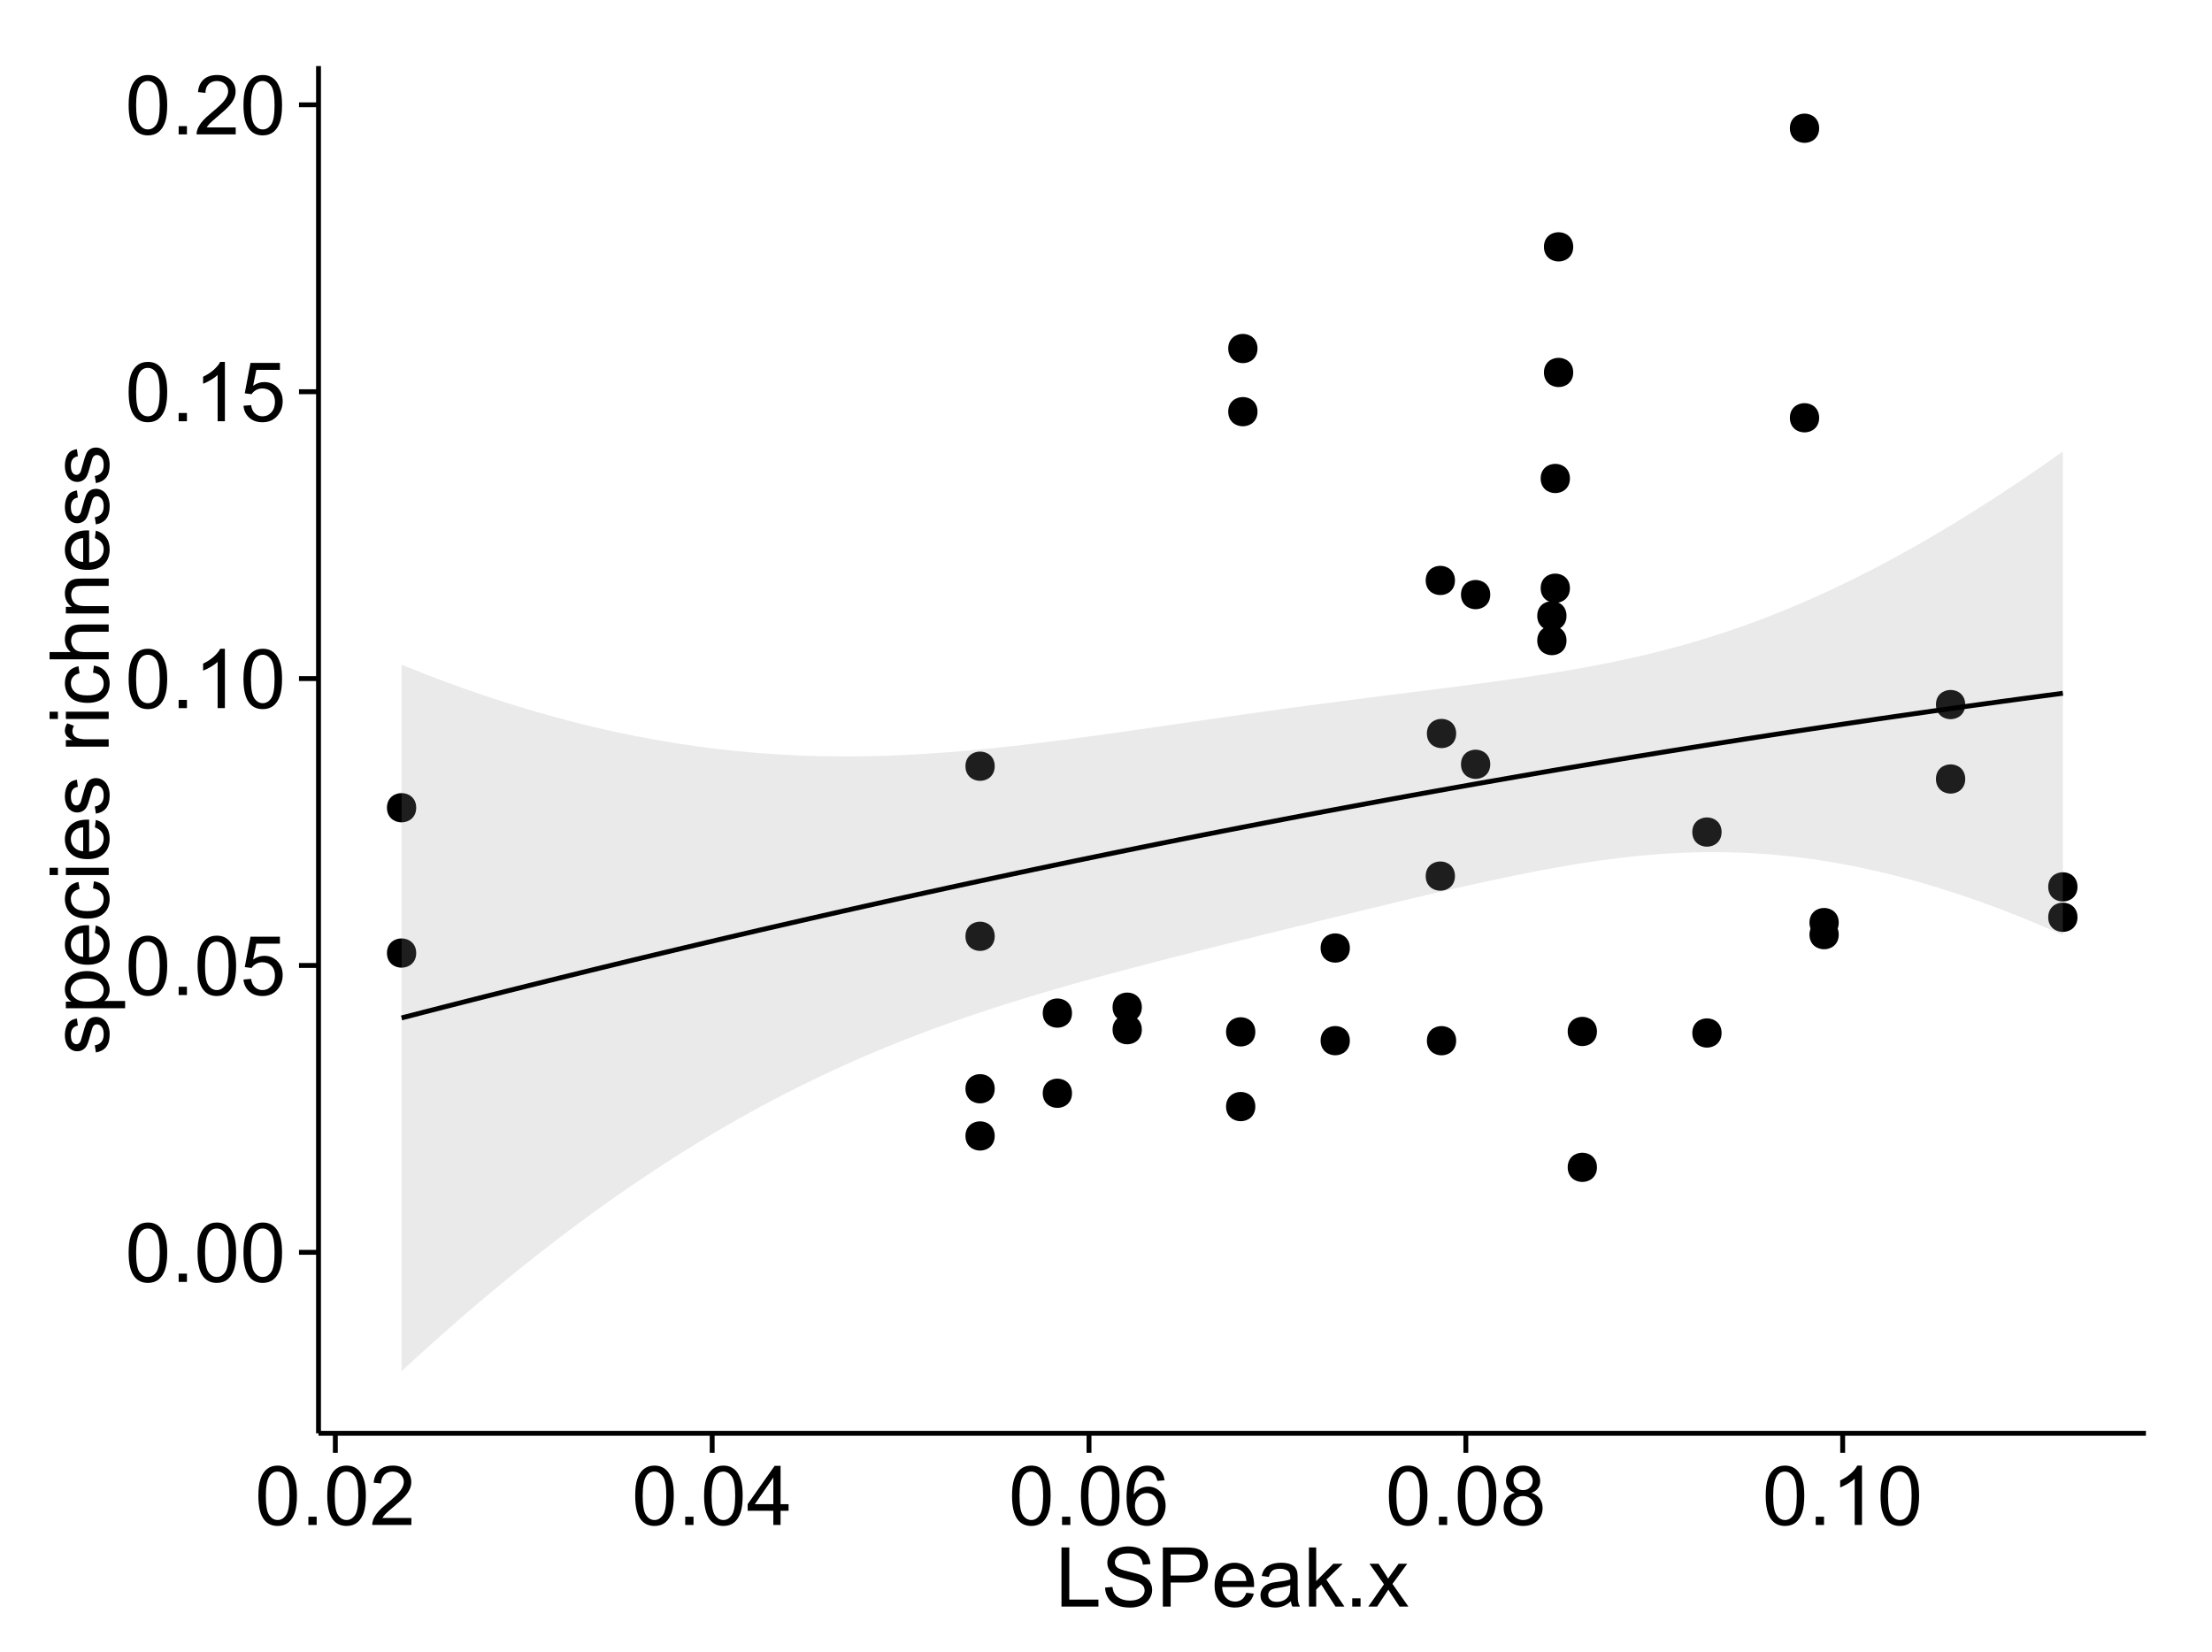 <?xml version="1.0" encoding="UTF-8"?>
<svg xmlns="http://www.w3.org/2000/svg" xmlns:xlink="http://www.w3.org/1999/xlink" width="482pt" height="360pt" viewBox="0 0 482 360" version="1.1">
<defs>
<g>
<symbol overflow="visible" id="glyph0-0">
<path style="stroke:none;" d="M 0.746 -6.355 C 0.742 -7.875 0.898 -9.102 1.215 -10.031 C 1.527 -10.961 1.996 -11.676 2.613 -12.18 C 3.23 -12.684 4.008 -12.938 4.949 -12.938 C 5.637 -12.938 6.242 -12.797 6.766 -12.52 C 7.285 -12.238 7.715 -11.836 8.059 -11.316 C 8.395 -10.789 8.664 -10.152 8.859 -9.398 C 9.051 -8.645 9.145 -7.629 9.148 -6.355 C 9.145 -4.84 8.992 -3.617 8.684 -2.691 C 8.371 -1.762 7.906 -1.047 7.289 -0.539 C 6.672 -0.035 5.891 0.215 4.949 0.219 C 3.703 0.215 2.727 -0.227 2.023 -1.117 C 1.168 -2.188 0.742 -3.934 0.746 -6.355 Z M 2.375 -6.355 C 2.371 -4.234 2.621 -2.824 3.117 -2.129 C 3.609 -1.426 4.219 -1.078 4.949 -1.082 C 5.672 -1.078 6.281 -1.43 6.781 -2.137 C 7.273 -2.836 7.523 -4.242 7.523 -6.355 C 7.523 -8.473 7.273 -9.883 6.781 -10.582 C 6.281 -11.277 5.664 -11.625 4.93 -11.629 C 4.199 -11.625 3.621 -11.316 3.191 -10.703 C 2.645 -9.918 2.371 -8.469 2.375 -6.355 Z M 2.375 -6.355 "/>
</symbol>
<symbol overflow="visible" id="glyph0-1">
<path style="stroke:none;" d="M 1.633 0 L 1.633 -1.801 L 3.438 -1.801 L 3.438 0 Z M 1.633 0 "/>
</symbol>
<symbol overflow="visible" id="glyph0-2">
<path style="stroke:none;" d="M 0.746 -3.375 L 2.406 -3.516 C 2.527 -2.707 2.812 -2.098 3.266 -1.691 C 3.711 -1.281 4.254 -1.078 4.887 -1.082 C 5.648 -1.078 6.293 -1.363 6.82 -1.941 C 7.344 -2.512 7.605 -3.273 7.609 -4.227 C 7.605 -5.125 7.352 -5.84 6.848 -6.363 C 6.34 -6.883 5.676 -7.141 4.859 -7.145 C 4.344 -7.141 3.887 -7.027 3.48 -6.797 C 3.07 -6.566 2.746 -6.266 2.516 -5.898 L 1.027 -6.09 L 2.277 -12.711 L 8.684 -12.711 L 8.684 -11.195 L 3.543 -11.195 L 2.848 -7.734 C 3.621 -8.273 4.43 -8.543 5.281 -8.543 C 6.402 -8.543 7.352 -8.152 8.129 -7.371 C 8.898 -6.59 9.285 -5.586 9.289 -4.367 C 9.285 -3.195 8.945 -2.188 8.27 -1.344 C 7.441 -0.301 6.316 0.215 4.887 0.219 C 3.715 0.215 2.758 -0.109 2.016 -0.766 C 1.273 -1.418 0.848 -2.289 0.746 -3.375 Z M 0.746 -3.375 "/>
</symbol>
<symbol overflow="visible" id="glyph0-3">
<path style="stroke:none;" d="M 6.707 0 L 5.125 0 L 5.125 -10.082 C 4.742 -9.715 4.242 -9.352 3.625 -8.988 C 3.004 -8.625 2.449 -8.352 1.961 -8.172 L 1.961 -9.703 C 2.844 -10.117 3.617 -10.621 4.281 -11.215 C 4.941 -11.805 5.41 -12.379 5.688 -12.938 L 6.707 -12.938 Z M 6.707 0 "/>
</symbol>
<symbol overflow="visible" id="glyph0-4">
<path style="stroke:none;" d="M 9.062 -1.52 L 9.062 0 L 0.547 0 C 0.531 -0.379 0.594 -0.742 0.73 -1.098 C 0.945 -1.676 1.293 -2.25 1.77 -2.812 C 2.246 -3.375 2.934 -4.023 3.84 -4.766 C 5.238 -5.906 6.188 -6.816 6.68 -7.492 C 7.172 -8.16 7.418 -8.793 7.418 -9.395 C 7.418 -10.02 7.191 -10.551 6.746 -10.98 C 6.293 -11.41 5.711 -11.625 4.992 -11.629 C 4.23 -11.625 3.621 -11.395 3.164 -10.941 C 2.703 -10.48 2.469 -9.848 2.469 -9.043 L 0.844 -9.211 C 0.953 -10.422 1.371 -11.344 2.102 -11.984 C 2.824 -12.617 3.801 -12.938 5.027 -12.938 C 6.262 -12.938 7.238 -12.594 7.961 -11.91 C 8.68 -11.223 9.039 -10.371 9.043 -9.359 C 9.039 -8.84 8.934 -8.336 8.727 -7.84 C 8.512 -7.34 8.164 -6.812 7.676 -6.266 C 7.188 -5.711 6.375 -4.957 5.238 -4 C 4.285 -3.199 3.676 -2.66 3.41 -2.379 C 3.141 -2.094 2.918 -1.805 2.742 -1.52 Z M 9.062 -1.52 "/>
</symbol>
<symbol overflow="visible" id="glyph0-5">
<path style="stroke:none;" d="M 5.82 0 L 5.82 -3.086 L 0.227 -3.086 L 0.227 -4.535 L 6.109 -12.883 L 7.398 -12.883 L 7.398 -4.535 L 9.141 -4.535 L 9.141 -3.086 L 7.398 -3.086 L 7.398 0 Z M 5.82 -4.535 L 5.82 -10.344 L 1.785 -4.535 Z M 5.82 -4.535 "/>
</symbol>
<symbol overflow="visible" id="glyph0-6">
<path style="stroke:none;" d="M 8.957 -9.73 L 7.383 -9.605 C 7.242 -10.223 7.043 -10.676 6.785 -10.961 C 6.355 -11.41 5.828 -11.637 5.203 -11.637 C 4.695 -11.637 4.25 -11.496 3.875 -11.215 C 3.375 -10.852 2.984 -10.32 2.695 -9.625 C 2.406 -8.926 2.258 -7.934 2.25 -6.645 C 2.629 -7.223 3.094 -7.652 3.645 -7.938 C 4.195 -8.215 4.773 -8.355 5.379 -8.359 C 6.434 -8.355 7.328 -7.969 8.07 -7.195 C 8.809 -6.418 9.18 -5.414 9.184 -4.184 C 9.18 -3.371 9.008 -2.617 8.66 -1.926 C 8.312 -1.23 7.832 -0.699 7.227 -0.332 C 6.613 0.035 5.922 0.215 5.148 0.219 C 3.828 0.215 2.754 -0.266 1.922 -1.234 C 1.09 -2.199 0.672 -3.797 0.676 -6.031 C 0.672 -8.516 1.133 -10.328 2.055 -11.461 C 2.855 -12.445 3.938 -12.938 5.301 -12.938 C 6.312 -12.938 7.141 -12.652 7.789 -12.086 C 8.434 -11.516 8.824 -10.73 8.957 -9.73 Z M 2.496 -4.176 C 2.496 -3.629 2.609 -3.105 2.844 -2.609 C 3.07 -2.109 3.395 -1.73 3.812 -1.473 C 4.227 -1.207 4.664 -1.078 5.125 -1.082 C 5.789 -1.078 6.363 -1.348 6.844 -1.891 C 7.324 -2.426 7.562 -3.156 7.566 -4.086 C 7.562 -4.973 7.328 -5.676 6.855 -6.191 C 6.379 -6.703 5.781 -6.961 5.062 -6.961 C 4.348 -6.961 3.738 -6.703 3.242 -6.191 C 2.742 -5.676 2.496 -5.004 2.496 -4.176 Z M 2.496 -4.176 "/>
</symbol>
<symbol overflow="visible" id="glyph0-7">
<path style="stroke:none;" d="M 3.18 -6.988 C 2.52 -7.227 2.035 -7.57 1.723 -8.016 C 1.406 -8.461 1.246 -8.992 1.25 -9.617 C 1.246 -10.551 1.582 -11.34 2.258 -11.98 C 2.93 -12.617 3.828 -12.938 4.949 -12.938 C 6.07 -12.938 6.977 -12.609 7.664 -11.957 C 8.348 -11.301 8.688 -10.504 8.691 -9.57 C 8.688 -8.969 8.531 -8.449 8.219 -8.012 C 7.902 -7.566 7.426 -7.227 6.793 -6.988 C 7.582 -6.727 8.184 -6.309 8.598 -5.738 C 9.008 -5.16 9.215 -4.477 9.219 -3.684 C 9.215 -2.578 8.828 -1.652 8.051 -0.906 C 7.27 -0.156 6.242 0.215 4.977 0.219 C 3.699 0.215 2.676 -0.156 1.898 -0.91 C 1.117 -1.66 0.727 -2.602 0.73 -3.727 C 0.727 -4.562 0.938 -5.262 1.367 -5.832 C 1.789 -6.395 2.395 -6.781 3.18 -6.988 Z M 2.867 -9.668 C 2.863 -9.059 3.059 -8.559 3.453 -8.172 C 3.844 -7.785 4.355 -7.594 4.984 -7.594 C 5.59 -7.594 6.09 -7.785 6.48 -8.168 C 6.871 -8.551 7.066 -9.02 7.066 -9.578 C 7.066 -10.156 6.863 -10.645 6.465 -11.043 C 6.059 -11.438 5.559 -11.637 4.965 -11.637 C 4.359 -11.637 3.859 -11.441 3.465 -11.055 C 3.062 -10.668 2.863 -10.207 2.867 -9.668 Z M 2.355 -3.719 C 2.355 -3.262 2.461 -2.824 2.676 -2.406 C 2.887 -1.98 3.203 -1.652 3.629 -1.426 C 4.047 -1.191 4.504 -1.078 4.992 -1.082 C 5.746 -1.078 6.367 -1.32 6.863 -1.809 C 7.352 -2.293 7.598 -2.91 7.602 -3.664 C 7.598 -4.422 7.344 -5.055 6.84 -5.555 C 6.332 -6.051 5.699 -6.297 4.938 -6.301 C 4.191 -6.297 3.574 -6.051 3.09 -5.562 C 2.598 -5.066 2.355 -4.453 2.355 -3.719 Z M 2.355 -3.719 "/>
</symbol>
<symbol overflow="visible" id="glyph0-8">
<path style="stroke:none;" d="M 1.32 0 L 1.32 -12.883 L 3.023 -12.883 L 3.023 -1.52 L 9.367 -1.52 L 9.367 0 Z M 1.32 0 "/>
</symbol>
<symbol overflow="visible" id="glyph0-9">
<path style="stroke:none;" d="M 0.809 -4.141 L 2.418 -4.281 C 2.492 -3.633 2.668 -3.102 2.949 -2.691 C 3.223 -2.277 3.656 -1.945 4.246 -1.691 C 4.828 -1.434 5.488 -1.305 6.223 -1.309 C 6.871 -1.305 7.445 -1.402 7.945 -1.598 C 8.441 -1.789 8.809 -2.055 9.055 -2.395 C 9.297 -2.727 9.422 -3.094 9.422 -3.5 C 9.422 -3.898 9.305 -4.25 9.07 -4.555 C 8.836 -4.852 8.449 -5.105 7.91 -5.316 C 7.562 -5.449 6.797 -5.66 5.613 -5.945 C 4.43 -6.227 3.602 -6.496 3.129 -6.75 C 2.512 -7.07 2.051 -7.469 1.754 -7.949 C 1.449 -8.422 1.301 -8.957 1.301 -9.555 C 1.301 -10.203 1.484 -10.812 1.852 -11.379 C 2.219 -11.941 2.758 -12.367 3.469 -12.664 C 4.18 -12.953 4.969 -13.102 5.836 -13.105 C 6.789 -13.102 7.629 -12.945 8.363 -12.641 C 9.09 -12.328 9.652 -11.879 10.043 -11.285 C 10.434 -10.688 10.645 -10.008 10.68 -9.254 L 9.043 -9.133 C 8.953 -9.941 8.656 -10.555 8.152 -10.977 C 7.641 -11.391 6.895 -11.602 5.906 -11.602 C 4.875 -11.602 4.121 -11.41 3.652 -11.035 C 3.176 -10.652 2.941 -10.199 2.945 -9.668 C 2.941 -9.203 3.109 -8.82 3.445 -8.523 C 3.773 -8.223 4.629 -7.918 6.016 -7.605 C 7.398 -7.293 8.348 -7.02 8.867 -6.785 C 9.613 -6.438 10.168 -5.996 10.527 -5.469 C 10.883 -4.938 11.062 -4.328 11.066 -3.641 C 11.062 -2.949 10.867 -2.305 10.477 -1.699 C 10.082 -1.09 9.516 -0.617 8.781 -0.285 C 8.043 0.051 7.215 0.215 6.301 0.219 C 5.133 0.215 4.156 0.051 3.371 -0.289 C 2.578 -0.625 1.961 -1.137 1.516 -1.824 C 1.066 -2.504 0.832 -3.277 0.809 -4.141 Z M 0.809 -4.141 "/>
</symbol>
<symbol overflow="visible" id="glyph0-10">
<path style="stroke:none;" d="M 1.391 0 L 1.391 -12.883 L 6.25 -12.883 C 7.102 -12.879 7.754 -12.84 8.211 -12.762 C 8.836 -12.652 9.367 -12.449 9.797 -12.156 C 10.227 -11.859 10.57 -11.445 10.832 -10.914 C 11.09 -10.379 11.219 -9.793 11.223 -9.156 C 11.219 -8.059 10.871 -7.133 10.176 -6.375 C 9.477 -5.617 8.219 -5.238 6.398 -5.238 L 3.094 -5.238 L 3.094 0 Z M 3.094 -6.758 L 6.426 -6.758 C 7.523 -6.754 8.305 -6.961 8.77 -7.371 C 9.23 -7.781 9.461 -8.359 9.465 -9.105 C 9.461 -9.645 9.324 -10.105 9.055 -10.488 C 8.781 -10.871 8.426 -11.125 7.98 -11.25 C 7.691 -11.324 7.16 -11.359 6.391 -11.363 L 3.094 -11.363 Z M 3.094 -6.758 "/>
</symbol>
<symbol overflow="visible" id="glyph0-11">
<path style="stroke:none;" d="M 7.578 -3.008 L 9.211 -2.805 C 8.953 -1.848 8.473 -1.105 7.777 -0.578 C 7.078 -0.051 6.188 0.211 5.105 0.211 C 3.738 0.211 2.656 -0.207 1.859 -1.051 C 1.055 -1.887 0.656 -3.066 0.66 -4.586 C 0.656 -6.156 1.059 -7.375 1.871 -8.246 C 2.676 -9.109 3.727 -9.543 5.02 -9.547 C 6.266 -9.543 7.285 -9.117 8.078 -8.27 C 8.867 -7.418 9.262 -6.223 9.266 -4.684 C 9.262 -4.586 9.258 -4.445 9.254 -4.262 L 2.293 -4.262 C 2.348 -3.234 2.641 -2.449 3.164 -1.906 C 3.684 -1.359 4.332 -1.09 5.117 -1.09 C 5.691 -1.09 6.188 -1.242 6.598 -1.547 C 7.008 -1.852 7.332 -2.336 7.578 -3.008 Z M 2.383 -5.562 L 7.594 -5.562 C 7.523 -6.344 7.324 -6.934 6.996 -7.328 C 6.492 -7.934 5.836 -8.238 5.035 -8.242 C 4.305 -8.238 3.695 -7.996 3.203 -7.512 C 2.707 -7.027 2.434 -6.375 2.383 -5.562 Z M 2.383 -5.562 "/>
</symbol>
<symbol overflow="visible" id="glyph0-12">
<path style="stroke:none;" d="M 7.277 -1.152 C 6.691 -0.652 6.125 -0.301 5.586 -0.098 C 5.039 0.109 4.457 0.211 3.84 0.211 C 2.812 0.211 2.027 -0.039 1.477 -0.539 C 0.922 -1.039 0.645 -1.68 0.648 -2.461 C 0.645 -2.918 0.75 -3.336 0.961 -3.715 C 1.168 -4.09 1.438 -4.391 1.777 -4.621 C 2.113 -4.848 2.496 -5.02 2.918 -5.141 C 3.227 -5.219 3.695 -5.301 4.324 -5.379 C 5.602 -5.531 6.539 -5.711 7.145 -5.922 C 7.148 -6.137 7.152 -6.273 7.156 -6.336 C 7.152 -6.977 7.004 -7.434 6.707 -7.699 C 6.301 -8.055 5.699 -8.23 4.906 -8.234 C 4.156 -8.23 3.609 -8.102 3.258 -7.844 C 2.902 -7.582 2.637 -7.121 2.469 -6.461 L 0.922 -6.672 C 1.059 -7.332 1.293 -7.867 1.617 -8.273 C 1.938 -8.68 2.402 -8.992 3.016 -9.215 C 3.621 -9.434 4.328 -9.543 5.133 -9.547 C 5.93 -9.543 6.574 -9.449 7.074 -9.266 C 7.566 -9.074 7.934 -8.84 8.172 -8.555 C 8.402 -8.27 8.566 -7.91 8.664 -7.48 C 8.715 -7.207 8.742 -6.719 8.746 -6.02 L 8.746 -3.91 C 8.742 -2.434 8.773 -1.504 8.844 -1.117 C 8.906 -0.727 9.043 -0.355 9.246 0 L 7.594 0 C 7.43 -0.328 7.324 -0.711 7.277 -1.152 Z M 7.145 -4.684 C 6.566 -4.445 5.707 -4.246 4.562 -4.086 C 3.91 -3.988 3.449 -3.883 3.18 -3.77 C 2.91 -3.648 2.703 -3.477 2.555 -3.254 C 2.406 -3.027 2.332 -2.777 2.336 -2.504 C 2.332 -2.078 2.492 -1.727 2.816 -1.449 C 3.133 -1.164 3.602 -1.023 4.219 -1.027 C 4.828 -1.023 5.367 -1.156 5.844 -1.426 C 6.312 -1.691 6.664 -2.059 6.891 -2.523 C 7.059 -2.879 7.141 -3.406 7.145 -4.105 Z M 7.145 -4.684 "/>
</symbol>
<symbol overflow="visible" id="glyph0-13">
<path style="stroke:none;" d="M 1.195 0 L 1.195 -12.883 L 2.777 -12.883 L 2.777 -5.539 L 6.523 -9.336 L 8.57 -9.336 L 5 -5.871 L 8.93 0 L 6.977 0 L 3.895 -4.773 L 2.777 -3.699 L 2.777 0 Z M 1.195 0 "/>
</symbol>
<symbol overflow="visible" id="glyph0-14">
<path style="stroke:none;" d="M 0.133 0 L 3.543 -4.852 L 0.387 -9.336 L 2.363 -9.336 L 3.797 -7.145 C 4.066 -6.727 4.281 -6.379 4.445 -6.102 C 4.703 -6.484 4.941 -6.828 5.16 -7.129 L 6.734 -9.336 L 8.621 -9.336 L 5.398 -4.938 L 8.867 0 L 6.926 0 L 5.008 -2.898 L 4.5 -3.684 L 2.047 0 Z M 0.133 0 "/>
</symbol>
<symbol overflow="visible" id="glyph1-0">
<path style="stroke:none;" d="M -2.785 -0.555 L -3.031 -2.117 C -2.402 -2.203 -1.922 -2.449 -1.59 -2.852 C -1.254 -3.25 -1.09 -3.812 -1.09 -4.535 C -1.09 -5.262 -1.234 -5.801 -1.531 -6.152 C -1.824 -6.504 -2.172 -6.68 -2.574 -6.68 C -2.926 -6.68 -3.207 -6.523 -3.418 -6.215 C -3.555 -5.996 -3.734 -5.457 -3.953 -4.598 C -4.246 -3.434 -4.5 -2.629 -4.715 -2.184 C -4.926 -1.734 -5.223 -1.395 -5.602 -1.164 C -5.98 -0.93 -6.398 -0.812 -6.855 -0.816 C -7.27 -0.812 -7.652 -0.91 -8.012 -1.102 C -8.363 -1.293 -8.66 -1.551 -8.895 -1.883 C -9.074 -2.125 -9.227 -2.461 -9.355 -2.887 C -9.48 -3.309 -9.543 -3.766 -9.547 -4.254 C -9.543 -4.984 -9.438 -5.625 -9.23 -6.184 C -9.016 -6.734 -8.73 -7.145 -8.371 -7.41 C -8.008 -7.672 -7.527 -7.852 -6.926 -7.953 L -6.715 -6.406 C -7.195 -6.332 -7.57 -6.129 -7.84 -5.797 C -8.105 -5.457 -8.238 -4.98 -8.242 -4.367 C -8.238 -3.637 -8.117 -3.121 -7.883 -2.812 C -7.641 -2.5 -7.359 -2.344 -7.039 -2.348 C -6.832 -2.344 -6.648 -2.406 -6.484 -2.539 C -6.312 -2.664 -6.172 -2.867 -6.062 -3.148 C -6.004 -3.301 -5.871 -3.766 -5.66 -4.543 C -5.359 -5.66 -5.113 -6.441 -4.926 -6.887 C -4.734 -7.324 -4.457 -7.672 -4.094 -7.926 C -3.73 -8.176 -3.281 -8.301 -2.742 -8.305 C -2.211 -8.301 -1.711 -8.148 -1.25 -7.844 C -0.781 -7.535 -0.422 -7.09 -0.172 -6.512 C 0.086 -5.926 0.211 -5.27 0.211 -4.543 C 0.211 -3.328 -0.039 -2.406 -0.543 -1.77 C -1.047 -1.133 -1.793 -0.727 -2.785 -0.555 Z M -2.785 -0.555 "/>
</symbol>
<symbol overflow="visible" id="glyph1-1">
<path style="stroke:none;" d="M 3.578 -1.188 L -9.336 -1.188 L -9.336 -2.629 L -8.121 -2.629 C -8.594 -2.965 -8.949 -3.348 -9.188 -3.777 C -9.426 -4.203 -9.543 -4.723 -9.547 -5.336 C -9.543 -6.129 -9.34 -6.832 -8.93 -7.445 C -8.516 -8.051 -7.934 -8.512 -7.191 -8.824 C -6.441 -9.133 -5.625 -9.285 -4.738 -9.289 C -3.781 -9.285 -2.922 -9.113 -2.156 -8.773 C -1.391 -8.43 -0.805 -7.934 -0.398 -7.281 C 0.008 -6.625 0.211 -5.938 0.211 -5.219 C 0.211 -4.691 0.102 -4.219 -0.121 -3.801 C -0.344 -3.379 -0.625 -3.035 -0.965 -2.77 L 3.578 -2.77 Z M -4.613 -2.621 C -3.41 -2.613 -2.523 -2.855 -1.949 -3.348 C -1.375 -3.832 -1.09 -4.422 -1.09 -5.117 C -1.09 -5.816 -1.387 -6.418 -1.98 -6.922 C -2.574 -7.418 -3.496 -7.668 -4.746 -7.672 C -5.934 -7.668 -6.824 -7.426 -7.418 -6.938 C -8.008 -6.449 -8.301 -5.863 -8.305 -5.188 C -8.301 -4.508 -7.988 -3.914 -7.359 -3.398 C -6.727 -2.879 -5.809 -2.617 -4.613 -2.621 Z M -4.613 -2.621 "/>
</symbol>
<symbol overflow="visible" id="glyph1-2">
<path style="stroke:none;" d="M -3.004 -7.578 L -2.805 -9.211 C -1.848 -8.953 -1.105 -8.473 -0.578 -7.777 C -0.051 -7.078 0.211 -6.188 0.211 -5.105 C 0.211 -3.738 -0.207 -2.656 -1.051 -1.859 C -1.887 -1.055 -3.066 -0.656 -4.586 -0.66 C -6.156 -0.656 -7.375 -1.059 -8.246 -1.871 C -9.109 -2.676 -9.543 -3.727 -9.547 -5.02 C -9.543 -6.266 -9.117 -7.285 -8.27 -8.078 C -7.418 -8.867 -6.223 -9.262 -4.684 -9.266 C -4.586 -9.262 -4.445 -9.258 -4.262 -9.254 L -4.262 -2.293 C -3.234 -2.348 -2.449 -2.641 -1.906 -3.164 C -1.359 -3.684 -1.09 -4.332 -1.09 -5.117 C -1.09 -5.691 -1.242 -6.188 -1.547 -6.598 C -1.852 -7.008 -2.336 -7.332 -3.004 -7.578 Z M -5.562 -2.383 L -5.562 -7.594 C -6.344 -7.523 -6.934 -7.324 -7.328 -6.996 C -7.934 -6.492 -8.238 -5.836 -8.242 -5.035 C -8.238 -4.305 -7.996 -3.695 -7.512 -3.203 C -7.027 -2.707 -6.375 -2.434 -5.562 -2.383 Z M -5.562 -2.383 "/>
</symbol>
<symbol overflow="visible" id="glyph1-3">
<path style="stroke:none;" d="M -3.418 -7.277 L -3.215 -8.832 C -2.141 -8.66 -1.301 -8.227 -0.699 -7.527 C -0.09 -6.824 0.211 -5.965 0.211 -4.949 C 0.211 -3.668 -0.203 -2.641 -1.039 -1.867 C -1.871 -1.09 -3.07 -0.703 -4.633 -0.703 C -5.637 -0.703 -6.52 -0.867 -7.277 -1.203 C -8.031 -1.535 -8.598 -2.047 -8.977 -2.73 C -9.355 -3.41 -9.543 -4.152 -9.547 -4.957 C -9.543 -5.969 -9.289 -6.797 -8.777 -7.441 C -8.262 -8.086 -7.531 -8.5 -6.59 -8.684 L -6.355 -7.145 C -6.98 -6.996 -7.453 -6.738 -7.77 -6.367 C -8.082 -5.992 -8.238 -5.543 -8.242 -5.02 C -8.238 -4.219 -7.953 -3.57 -7.387 -3.074 C -6.812 -2.574 -5.91 -2.324 -4.676 -2.328 C -3.422 -2.324 -2.508 -2.566 -1.941 -3.047 C -1.371 -3.527 -1.09 -4.152 -1.09 -4.93 C -1.09 -5.547 -1.277 -6.066 -1.66 -6.484 C -2.035 -6.898 -2.621 -7.164 -3.418 -7.277 Z M -3.418 -7.277 "/>
</symbol>
<symbol overflow="visible" id="glyph1-4">
<path style="stroke:none;" d="M -11.066 -1.195 L -12.883 -1.195 L -12.883 -2.777 L -11.066 -2.777 Z M 0 -1.195 L -9.336 -1.195 L -9.336 -2.777 L 0 -2.777 Z M 0 -1.195 "/>
</symbol>
<symbol overflow="visible" id="glyph1-5">
<path style="stroke:none;" d=""/>
</symbol>
<symbol overflow="visible" id="glyph1-6">
<path style="stroke:none;" d="M 0 -1.168 L -9.336 -1.168 L -9.336 -2.594 L -7.918 -2.594 C -8.578 -2.953 -9.016 -3.289 -9.23 -3.598 C -9.438 -3.906 -9.543 -4.242 -9.547 -4.613 C -9.543 -5.145 -9.375 -5.688 -9.035 -6.242 L -7.566 -5.695 C -7.793 -5.309 -7.91 -4.922 -7.91 -4.535 C -7.91 -4.188 -7.805 -3.875 -7.598 -3.602 C -7.387 -3.324 -7.098 -3.129 -6.734 -3.016 C -6.168 -2.836 -5.555 -2.746 -4.887 -2.75 L 0 -2.75 Z M 0 -1.168 "/>
</symbol>
<symbol overflow="visible" id="glyph1-7">
<path style="stroke:none;" d="M 0 -1.188 L -12.883 -1.188 L -12.883 -2.77 L -8.262 -2.77 C -9.117 -3.504 -9.543 -4.434 -9.547 -5.562 C -9.543 -6.25 -9.406 -6.852 -9.137 -7.363 C -8.859 -7.871 -8.484 -8.234 -8.004 -8.457 C -7.523 -8.676 -6.824 -8.789 -5.914 -8.789 L 0 -8.789 L 0 -7.207 L -5.914 -7.207 C -6.703 -7.207 -7.281 -7.035 -7.641 -6.691 C -8 -6.348 -8.18 -5.863 -8.184 -5.238 C -8.18 -4.77 -8.059 -4.328 -7.816 -3.914 C -7.574 -3.5 -7.242 -3.203 -6.828 -3.031 C -6.406 -2.852 -5.832 -2.766 -5.105 -2.77 L 0 -2.77 Z M 0 -1.188 "/>
</symbol>
<symbol overflow="visible" id="glyph1-8">
<path style="stroke:none;" d="M 0 -1.188 L -9.336 -1.188 L -9.336 -2.609 L -8.008 -2.609 C -9.031 -3.293 -9.543 -4.285 -9.547 -5.582 C -9.543 -6.141 -9.441 -6.656 -9.242 -7.133 C -9.035 -7.602 -8.77 -7.957 -8.445 -8.191 C -8.113 -8.426 -7.727 -8.59 -7.277 -8.684 C -6.98 -8.742 -6.465 -8.77 -5.738 -8.773 L 0 -8.773 L 0 -7.188 L -5.68 -7.188 C -6.32 -7.184 -6.801 -7.121 -7.121 -7.004 C -7.438 -6.879 -7.695 -6.66 -7.887 -6.348 C -8.074 -6.031 -8.168 -5.664 -8.172 -5.246 C -8.168 -4.57 -7.953 -3.992 -7.531 -3.504 C -7.102 -3.012 -6.293 -2.766 -5.098 -2.77 L 0 -2.77 Z M 0 -1.188 "/>
</symbol>
</g>
<clipPath id="clip1">
  <path d="M 69.406 14.398 L 468.602 14.398 L 468.602 313.305 L 69.406 313.305 Z M 69.406 14.398 "/>
</clipPath>
</defs>
<g id="surface3181">
<rect x="0" y="0" width="482" height="360" style="fill:rgb(100%,100%,100%);fill-opacity:1;stroke:none;"/>
<rect x="0" y="0" width="482" height="360" style="fill:rgb(100%,100%,100%);fill-opacity:1;stroke:none;"/>
<path style="fill:none;stroke-width:1.063;stroke-linecap:round;stroke-linejoin:round;stroke:rgb(100%,100%,100%);stroke-opacity:1;stroke-miterlimit:10;" d="M 0 360 L 482 360 L 482 0 L 0 0 Z M 0 360 "/>
<g clip-path="url(#clip1)" clip-rule="nonzero">
<path style=" stroke:none;fill-rule:nonzero;fill:rgb(100%,100%,100%);fill-opacity:1;" d="M 69.406 312.305 L 467.602 312.305 L 467.602 14.398 L 69.406 14.398 Z M 69.406 312.305 "/>
<path style=" stroke:none;fill-rule:nonzero;fill:rgb(0%,0%,0%);fill-opacity:1;" d="M 427.164 169.738 C 427.164 172.57 422.91 172.57 422.91 169.738 C 422.91 166.902 427.164 166.902 427.164 169.738 "/>
<path style=" stroke:none;fill-rule:nonzero;fill:rgb(0%,0%,0%);fill-opacity:1;" d="M 215.688 204.012 C 215.688 206.848 211.438 206.848 211.438 204.012 C 211.438 201.18 215.688 201.18 215.688 204.012 "/>
<path style=" stroke:none;fill-rule:nonzero;fill:rgb(0%,0%,0%);fill-opacity:1;" d="M 374.074 225.078 C 374.074 227.914 369.82 227.914 369.82 225.078 C 369.82 222.246 374.074 222.246 374.074 225.078 "/>
<path style=" stroke:none;fill-rule:nonzero;fill:rgb(0%,0%,0%);fill-opacity:1;" d="M 215.688 166.949 C 215.688 169.785 211.438 169.785 211.438 166.949 C 211.438 164.113 215.688 164.113 215.688 166.949 "/>
<path style=" stroke:none;fill-rule:nonzero;fill:rgb(0%,0%,0%);fill-opacity:1;" d="M 341.746 81.152 C 341.746 83.988 337.492 83.988 337.492 81.152 C 337.492 78.32 341.746 78.32 341.746 81.152 "/>
<path style=" stroke:none;fill-rule:nonzero;fill:rgb(0%,0%,0%);fill-opacity:1;" d="M 89.629 207.664 C 89.629 210.496 85.379 210.496 85.379 207.664 C 85.379 204.828 89.629 204.828 89.629 207.664 "/>
<path style=" stroke:none;fill-rule:nonzero;fill:rgb(0%,0%,0%);fill-opacity:1;" d="M 89.629 176 C 89.629 178.832 85.379 178.832 85.379 176 C 85.379 173.164 89.629 173.164 89.629 176 "/>
<path style=" stroke:none;fill-rule:nonzero;fill:rgb(0%,0%,0%);fill-opacity:1;" d="M 316.238 159.824 C 316.238 162.66 311.984 162.66 311.984 159.824 C 311.984 156.992 316.238 156.992 316.238 159.824 "/>
<path style=" stroke:none;fill-rule:nonzero;fill:rgb(0%,0%,0%);fill-opacity:1;" d="M 316.238 226.762 C 316.238 229.594 311.984 229.594 311.984 226.762 C 311.984 223.926 316.238 223.926 316.238 226.762 "/>
<path style=" stroke:none;fill-rule:nonzero;fill:rgb(0%,0%,0%);fill-opacity:1;" d="M 399.602 201.023 C 399.602 203.859 395.352 203.859 395.352 201.023 C 395.352 198.188 399.602 198.188 399.602 201.023 "/>
<path style=" stroke:none;fill-rule:nonzero;fill:rgb(0%,0%,0%);fill-opacity:1;" d="M 323.668 129.559 C 323.668 132.395 319.414 132.395 319.414 129.559 C 319.414 126.727 323.668 126.727 323.668 129.559 "/>
<path style=" stroke:none;fill-rule:nonzero;fill:rgb(0%,0%,0%);fill-opacity:1;" d="M 323.668 166.535 C 323.668 169.367 319.414 169.367 319.414 166.535 C 319.414 163.699 323.668 163.699 323.668 166.535 "/>
<path style=" stroke:none;fill-rule:nonzero;fill:rgb(0%,0%,0%);fill-opacity:1;" d="M 341.027 104.258 C 341.027 107.09 336.777 107.09 336.777 104.258 C 336.777 101.422 341.027 101.422 341.027 104.258 "/>
<path style=" stroke:none;fill-rule:nonzero;fill:rgb(0%,0%,0%);fill-opacity:1;" d="M 272.949 75.941 C 272.949 78.773 268.695 78.773 268.695 75.941 C 268.695 73.105 272.949 73.105 272.949 75.941 "/>
<path style=" stroke:none;fill-rule:nonzero;fill:rgb(0%,0%,0%);fill-opacity:1;" d="M 272.949 89.699 C 272.949 92.531 268.695 92.531 268.695 89.699 C 268.695 86.863 272.949 86.863 272.949 89.699 "/>
<path style=" stroke:none;fill-rule:nonzero;fill:rgb(0%,0%,0%);fill-opacity:1;" d="M 247.746 224.355 C 247.746 227.191 243.496 227.191 243.496 224.355 C 243.496 221.523 247.746 221.523 247.746 224.355 "/>
<path style=" stroke:none;fill-rule:nonzero;fill:rgb(0%,0%,0%);fill-opacity:1;" d="M 247.746 219.457 C 247.746 222.293 243.496 222.293 243.496 219.457 C 243.496 216.621 247.746 216.621 247.746 219.457 "/>
<path style=" stroke:none;fill-rule:nonzero;fill:rgb(0%,0%,0%);fill-opacity:1;" d="M 341.746 53.789 C 341.746 56.625 337.492 56.625 337.492 53.789 C 337.492 50.953 341.746 50.953 341.746 53.789 "/>
<path style=" stroke:none;fill-rule:nonzero;fill:rgb(0%,0%,0%);fill-opacity:1;" d="M 341.027 128.168 C 341.027 131.004 336.777 131.004 336.777 128.168 C 336.777 125.336 341.027 125.336 341.027 128.168 "/>
<path style=" stroke:none;fill-rule:nonzero;fill:rgb(0%,0%,0%);fill-opacity:1;" d="M 399.602 203.648 C 399.602 206.484 395.352 206.484 395.352 203.648 C 395.352 200.816 399.602 200.816 399.602 203.648 "/>
<path style=" stroke:none;fill-rule:nonzero;fill:rgb(0%,0%,0%);fill-opacity:1;" d="M 374.074 181.301 C 374.074 184.133 369.82 184.133 369.82 181.301 C 369.82 178.465 374.074 178.465 374.074 181.301 "/>
<path style=" stroke:none;fill-rule:nonzero;fill:rgb(0%,0%,0%);fill-opacity:1;" d="M 427.164 153.52 C 427.164 156.355 422.91 156.355 422.91 153.52 C 422.91 150.684 427.164 150.684 427.164 153.52 "/>
<path style=" stroke:none;fill-rule:nonzero;fill:rgb(0%,0%,0%);fill-opacity:1;" d="M 215.688 247.516 C 215.688 250.348 211.438 250.348 211.438 247.516 C 211.438 244.68 215.688 244.68 215.688 247.516 "/>
<path style=" stroke:none;fill-rule:nonzero;fill:rgb(0%,0%,0%);fill-opacity:1;" d="M 215.688 237.23 C 215.688 240.066 211.438 240.066 211.438 237.23 C 211.438 234.398 215.688 234.398 215.688 237.23 "/>
<path style=" stroke:none;fill-rule:nonzero;fill:rgb(0%,0%,0%);fill-opacity:1;" d="M 395.336 91.031 C 395.336 93.863 391.082 93.863 391.082 91.031 C 391.082 88.195 395.336 88.195 395.336 91.031 "/>
<path style=" stroke:none;fill-rule:nonzero;fill:rgb(0%,0%,0%);fill-opacity:1;" d="M 395.336 27.941 C 395.336 30.777 391.082 30.777 391.082 27.941 C 391.082 25.105 395.336 25.105 395.336 27.941 "/>
<path style=" stroke:none;fill-rule:nonzero;fill:rgb(0%,0%,0%);fill-opacity:1;" d="M 293.074 206.566 C 293.074 209.398 288.824 209.398 288.824 206.566 C 288.824 203.73 293.074 203.73 293.074 206.566 "/>
<path style=" stroke:none;fill-rule:nonzero;fill:rgb(0%,0%,0%);fill-opacity:1;" d="M 293.074 226.75 C 293.074 229.586 288.824 229.586 288.824 226.75 C 288.824 223.914 293.074 223.914 293.074 226.75 "/>
<path style=" stroke:none;fill-rule:nonzero;fill:rgb(0%,0%,0%);fill-opacity:1;" d="M 232.527 220.742 C 232.527 223.578 228.277 223.578 228.277 220.742 C 228.277 217.91 232.527 217.91 232.527 220.742 "/>
<path style=" stroke:none;fill-rule:nonzero;fill:rgb(0%,0%,0%);fill-opacity:1;" d="M 232.527 238.211 C 232.527 241.047 228.277 241.047 228.277 238.211 C 228.277 235.379 232.527 235.379 232.527 238.211 "/>
<path style=" stroke:none;fill-rule:nonzero;fill:rgb(0%,0%,0%);fill-opacity:1;" d="M 315.977 126.473 C 315.977 129.309 311.727 129.309 311.727 126.473 C 311.727 123.641 315.977 123.641 315.977 126.473 "/>
<path style=" stroke:none;fill-rule:nonzero;fill:rgb(0%,0%,0%);fill-opacity:1;" d="M 315.977 190.895 C 315.977 193.73 311.727 193.73 311.727 190.895 C 311.727 188.059 315.977 188.059 315.977 190.895 "/>
<path style=" stroke:none;fill-rule:nonzero;fill:rgb(0%,0%,0%);fill-opacity:1;" d="M 346.918 224.746 C 346.918 227.582 342.668 227.582 342.668 224.746 C 342.668 221.914 346.918 221.914 346.918 224.746 "/>
<path style=" stroke:none;fill-rule:nonzero;fill:rgb(0%,0%,0%);fill-opacity:1;" d="M 346.918 254.352 C 346.918 257.188 342.668 257.188 342.668 254.352 C 342.668 251.516 346.918 251.516 346.918 254.352 "/>
<path style=" stroke:none;fill-rule:nonzero;fill:rgb(0%,0%,0%);fill-opacity:1;" d="M 340.285 134.184 C 340.285 137.02 336.031 137.02 336.031 134.184 C 336.031 131.352 340.285 131.352 340.285 134.184 "/>
<path style=" stroke:none;fill-rule:nonzero;fill:rgb(0%,0%,0%);fill-opacity:1;" d="M 340.285 139.574 C 340.285 142.41 336.031 142.41 336.031 139.574 C 336.031 136.742 340.285 136.742 340.285 139.574 "/>
<path style=" stroke:none;fill-rule:nonzero;fill:rgb(0%,0%,0%);fill-opacity:1;" d="M 451.625 193.242 C 451.625 196.078 447.375 196.078 447.375 193.242 C 447.375 190.41 451.625 190.41 451.625 193.242 "/>
<path style=" stroke:none;fill-rule:nonzero;fill:rgb(0%,0%,0%);fill-opacity:1;" d="M 451.625 199.871 C 451.625 202.703 447.375 202.703 447.375 199.871 C 447.375 197.035 451.625 197.035 451.625 199.871 "/>
<path style=" stroke:none;fill-rule:nonzero;fill:rgb(0%,0%,0%);fill-opacity:1;" d="M 272.473 224.836 C 272.473 227.672 268.223 227.672 268.223 224.836 C 268.223 222 272.473 222 272.473 224.836 "/>
<path style=" stroke:none;fill-rule:nonzero;fill:rgb(0%,0%,0%);fill-opacity:1;" d="M 272.473 241.117 C 272.473 243.949 268.223 243.949 268.223 241.117 C 268.223 238.281 272.473 238.281 272.473 241.117 "/>
<path style=" stroke:none;fill-rule:nonzero;fill:rgb(0%,0%,0%);fill-opacity:1;" d="M 428.227 169.738 C 428.227 173.988 421.848 173.988 421.848 169.738 C 421.848 165.484 428.227 165.484 428.227 169.738 "/>
<path style=" stroke:none;fill-rule:nonzero;fill:rgb(0%,0%,0%);fill-opacity:1;" d="M 216.75 204.012 C 216.75 208.266 210.375 208.266 210.375 204.012 C 210.375 199.762 216.75 199.762 216.75 204.012 "/>
<path style=" stroke:none;fill-rule:nonzero;fill:rgb(0%,0%,0%);fill-opacity:1;" d="M 375.137 225.078 C 375.137 229.332 368.758 229.332 368.758 225.078 C 368.758 220.828 375.137 220.828 375.137 225.078 "/>
<path style=" stroke:none;fill-rule:nonzero;fill:rgb(0%,0%,0%);fill-opacity:1;" d="M 216.75 166.949 C 216.75 171.203 210.375 171.203 210.375 166.949 C 210.375 162.699 216.75 162.699 216.75 166.949 "/>
<path style=" stroke:none;fill-rule:nonzero;fill:rgb(0%,0%,0%);fill-opacity:1;" d="M 342.809 81.152 C 342.809 85.406 336.43 85.406 336.43 81.152 C 336.43 76.902 342.809 76.902 342.809 81.152 "/>
<path style=" stroke:none;fill-rule:nonzero;fill:rgb(0%,0%,0%);fill-opacity:1;" d="M 90.691 207.664 C 90.691 211.914 84.316 211.914 84.316 207.664 C 84.316 203.41 90.691 203.41 90.691 207.664 "/>
<path style=" stroke:none;fill-rule:nonzero;fill:rgb(0%,0%,0%);fill-opacity:1;" d="M 90.691 176 C 90.691 180.25 84.316 180.25 84.316 176 C 84.316 171.746 90.691 171.746 90.691 176 "/>
<path style=" stroke:none;fill-rule:nonzero;fill:rgb(0%,0%,0%);fill-opacity:1;" d="M 317.301 159.824 C 317.301 164.078 310.922 164.078 310.922 159.824 C 310.922 155.574 317.301 155.574 317.301 159.824 "/>
<path style=" stroke:none;fill-rule:nonzero;fill:rgb(0%,0%,0%);fill-opacity:1;" d="M 317.301 226.762 C 317.301 231.012 310.922 231.012 310.922 226.762 C 310.922 222.508 317.301 222.508 317.301 226.762 "/>
<path style=" stroke:none;fill-rule:nonzero;fill:rgb(0%,0%,0%);fill-opacity:1;" d="M 400.664 201.023 C 400.664 205.277 394.289 205.277 394.289 201.023 C 394.289 196.773 400.664 196.773 400.664 201.023 "/>
<path style=" stroke:none;fill-rule:nonzero;fill:rgb(0%,0%,0%);fill-opacity:1;" d="M 324.73 129.559 C 324.73 133.812 318.352 133.812 318.352 129.559 C 318.352 125.309 324.73 125.309 324.73 129.559 "/>
<path style=" stroke:none;fill-rule:nonzero;fill:rgb(0%,0%,0%);fill-opacity:1;" d="M 324.73 166.535 C 324.73 170.785 318.352 170.785 318.352 166.535 C 318.352 162.281 324.73 162.281 324.73 166.535 "/>
<path style=" stroke:none;fill-rule:nonzero;fill:rgb(0%,0%,0%);fill-opacity:1;" d="M 342.09 104.258 C 342.09 108.508 335.715 108.508 335.715 104.258 C 335.715 100.004 342.09 100.004 342.09 104.258 "/>
<path style=" stroke:none;fill-rule:nonzero;fill:rgb(0%,0%,0%);fill-opacity:1;" d="M 274.012 75.941 C 274.012 80.191 267.633 80.191 267.633 75.941 C 267.633 71.688 274.012 71.688 274.012 75.941 "/>
<path style=" stroke:none;fill-rule:nonzero;fill:rgb(0%,0%,0%);fill-opacity:1;" d="M 274.012 89.699 C 274.012 93.949 267.633 93.949 267.633 89.699 C 267.633 85.445 274.012 85.445 274.012 89.699 "/>
<path style=" stroke:none;fill-rule:nonzero;fill:rgb(0%,0%,0%);fill-opacity:1;" d="M 248.809 224.355 C 248.809 228.609 242.43 228.609 242.43 224.355 C 242.43 220.105 248.809 220.105 248.809 224.355 "/>
<path style=" stroke:none;fill-rule:nonzero;fill:rgb(0%,0%,0%);fill-opacity:1;" d="M 248.809 219.457 C 248.809 223.711 242.43 223.711 242.43 219.457 C 242.43 215.207 248.809 215.207 248.809 219.457 "/>
<path style=" stroke:none;fill-rule:nonzero;fill:rgb(0%,0%,0%);fill-opacity:1;" d="M 342.809 53.789 C 342.809 58.039 336.43 58.039 336.43 53.789 C 336.43 49.535 342.809 49.535 342.809 53.789 "/>
<path style=" stroke:none;fill-rule:nonzero;fill:rgb(0%,0%,0%);fill-opacity:1;" d="M 342.09 128.168 C 342.09 132.422 335.715 132.422 335.715 128.168 C 335.715 123.918 342.09 123.918 342.09 128.168 "/>
<path style=" stroke:none;fill-rule:nonzero;fill:rgb(0%,0%,0%);fill-opacity:1;" d="M 400.664 203.648 C 400.664 207.902 394.289 207.902 394.289 203.648 C 394.289 199.398 400.664 199.398 400.664 203.648 "/>
<path style=" stroke:none;fill-rule:nonzero;fill:rgb(0%,0%,0%);fill-opacity:1;" d="M 375.137 181.301 C 375.137 185.551 368.758 185.551 368.758 181.301 C 368.758 177.047 375.137 177.047 375.137 181.301 "/>
<path style=" stroke:none;fill-rule:nonzero;fill:rgb(0%,0%,0%);fill-opacity:1;" d="M 428.227 153.52 C 428.227 157.773 421.848 157.773 421.848 153.52 C 421.848 149.27 428.227 149.27 428.227 153.52 "/>
<path style=" stroke:none;fill-rule:nonzero;fill:rgb(0%,0%,0%);fill-opacity:1;" d="M 216.75 247.516 C 216.75 251.766 210.375 251.766 210.375 247.516 C 210.375 243.262 216.75 243.262 216.75 247.516 "/>
<path style=" stroke:none;fill-rule:nonzero;fill:rgb(0%,0%,0%);fill-opacity:1;" d="M 216.75 237.23 C 216.75 241.484 210.375 241.484 210.375 237.23 C 210.375 232.98 216.75 232.98 216.75 237.23 "/>
<path style=" stroke:none;fill-rule:nonzero;fill:rgb(0%,0%,0%);fill-opacity:1;" d="M 396.398 91.031 C 396.398 95.281 390.02 95.281 390.02 91.031 C 390.02 86.777 396.398 86.777 396.398 91.031 "/>
<path style=" stroke:none;fill-rule:nonzero;fill:rgb(0%,0%,0%);fill-opacity:1;" d="M 396.398 27.941 C 396.398 32.191 390.02 32.191 390.02 27.941 C 390.02 23.688 396.398 23.688 396.398 27.941 "/>
<path style=" stroke:none;fill-rule:nonzero;fill:rgb(0%,0%,0%);fill-opacity:1;" d="M 294.137 206.566 C 294.137 210.816 287.762 210.816 287.762 206.566 C 287.762 202.312 294.137 202.312 294.137 206.566 "/>
<path style=" stroke:none;fill-rule:nonzero;fill:rgb(0%,0%,0%);fill-opacity:1;" d="M 294.137 226.75 C 294.137 231.004 287.762 231.004 287.762 226.75 C 287.762 222.5 294.137 222.5 294.137 226.75 "/>
<path style=" stroke:none;fill-rule:nonzero;fill:rgb(0%,0%,0%);fill-opacity:1;" d="M 233.59 220.742 C 233.59 224.996 227.215 224.996 227.215 220.742 C 227.215 216.492 233.59 216.492 233.59 220.742 "/>
<path style=" stroke:none;fill-rule:nonzero;fill:rgb(0%,0%,0%);fill-opacity:1;" d="M 233.59 238.211 C 233.59 242.465 227.215 242.465 227.215 238.211 C 227.215 233.961 233.59 233.961 233.59 238.211 "/>
<path style=" stroke:none;fill-rule:nonzero;fill:rgb(0%,0%,0%);fill-opacity:1;" d="M 317.039 126.473 C 317.039 130.727 310.664 130.727 310.664 126.473 C 310.664 122.223 317.039 122.223 317.039 126.473 "/>
<path style=" stroke:none;fill-rule:nonzero;fill:rgb(0%,0%,0%);fill-opacity:1;" d="M 317.039 190.895 C 317.039 195.145 310.664 195.145 310.664 190.895 C 310.664 186.641 317.039 186.641 317.039 190.895 "/>
<path style=" stroke:none;fill-rule:nonzero;fill:rgb(0%,0%,0%);fill-opacity:1;" d="M 347.98 224.746 C 347.98 229 341.605 229 341.605 224.746 C 341.605 220.496 347.98 220.496 347.98 224.746 "/>
<path style=" stroke:none;fill-rule:nonzero;fill:rgb(0%,0%,0%);fill-opacity:1;" d="M 347.98 254.352 C 347.98 258.605 341.605 258.605 341.605 254.352 C 341.605 250.102 347.98 250.102 347.98 254.352 "/>
<path style=" stroke:none;fill-rule:nonzero;fill:rgb(0%,0%,0%);fill-opacity:1;" d="M 341.348 134.184 C 341.348 138.438 334.969 138.438 334.969 134.184 C 334.969 129.934 341.348 129.934 341.348 134.184 "/>
<path style=" stroke:none;fill-rule:nonzero;fill:rgb(0%,0%,0%);fill-opacity:1;" d="M 341.348 139.574 C 341.348 143.828 334.969 143.828 334.969 139.574 C 334.969 135.324 341.348 135.324 341.348 139.574 "/>
<path style=" stroke:none;fill-rule:nonzero;fill:rgb(0%,0%,0%);fill-opacity:1;" d="M 452.688 193.242 C 452.688 197.496 446.312 197.496 446.312 193.242 C 446.312 188.992 452.688 188.992 452.688 193.242 "/>
<path style=" stroke:none;fill-rule:nonzero;fill:rgb(0%,0%,0%);fill-opacity:1;" d="M 452.688 199.871 C 452.688 204.121 446.312 204.121 446.312 199.871 C 446.312 195.617 452.688 195.617 452.688 199.871 "/>
<path style=" stroke:none;fill-rule:nonzero;fill:rgb(0%,0%,0%);fill-opacity:1;" d="M 273.539 224.836 C 273.539 229.086 267.16 229.086 267.16 224.836 C 267.16 220.582 273.539 220.582 273.539 224.836 "/>
<path style=" stroke:none;fill-rule:nonzero;fill:rgb(0%,0%,0%);fill-opacity:1;" d="M 273.539 241.117 C 273.539 245.367 267.16 245.367 267.16 241.117 C 267.16 236.863 273.539 236.863 273.539 241.117 "/>
<path style=" stroke:none;fill-rule:nonzero;fill:rgb(60%,60%,60%);fill-opacity:0.2;" d="M 87.504 144.828 L 92.086 146.66 L 96.668 148.41 L 101.25 150.078 L 105.832 151.656 L 110.414 153.152 L 114.996 154.559 L 119.578 155.879 L 124.164 157.109 L 128.746 158.254 L 133.328 159.305 L 137.91 160.266 L 142.492 161.133 L 147.074 161.91 L 151.656 162.594 L 156.238 163.184 L 160.82 163.684 L 165.402 164.09 L 169.984 164.406 L 174.566 164.629 L 179.148 164.766 L 183.73 164.816 L 188.312 164.785 L 192.895 164.672 L 197.477 164.484 L 202.059 164.227 L 206.641 163.902 L 211.223 163.52 L 215.809 163.078 L 220.391 162.59 L 224.973 162.059 L 229.555 161.492 L 234.137 160.895 L 238.719 160.273 L 243.301 159.637 L 247.883 158.984 L 252.465 158.328 L 257.047 157.664 L 266.211 156.344 L 270.793 155.695 L 275.375 155.051 L 279.957 154.422 L 284.539 153.801 L 289.121 153.195 L 293.703 152.598 L 298.285 152.012 L 302.867 151.43 L 307.453 150.852 L 312.035 150.277 L 316.617 149.691 L 321.199 149.098 L 325.781 148.484 L 330.363 147.84 L 334.945 147.16 L 339.527 146.434 L 344.109 145.652 L 348.691 144.797 L 353.273 143.863 L 357.855 142.84 L 362.438 141.715 L 367.02 140.48 L 371.602 139.133 L 376.184 137.664 L 380.766 136.074 L 385.348 134.355 L 389.93 132.516 L 394.512 130.551 L 399.098 128.465 L 403.68 126.258 L 408.262 123.938 L 412.844 121.504 L 417.426 118.961 L 422.008 116.312 L 426.59 113.562 L 431.172 110.711 L 435.754 107.766 L 440.336 104.727 L 444.918 101.594 L 449.5 98.375 L 449.5 203.738 L 444.918 201.734 L 440.336 199.836 L 435.754 198.043 L 431.172 196.355 L 426.59 194.781 L 422.008 193.324 L 417.426 191.98 L 412.844 190.758 L 408.262 189.66 L 403.68 188.688 L 399.098 187.848 L 394.512 187.137 L 389.93 186.566 L 385.348 186.133 L 380.766 185.84 L 376.184 185.688 L 371.602 185.672 L 367.02 185.789 L 362.438 186.039 L 357.855 186.41 L 353.273 186.898 L 348.691 187.488 L 344.109 188.176 L 339.527 188.949 L 334.945 189.793 L 330.363 190.695 L 325.781 191.652 L 321.199 192.652 L 316.617 193.688 L 312.035 194.75 L 307.453 195.828 L 302.867 196.926 L 298.285 198.035 L 293.703 199.148 L 289.121 200.27 L 279.957 202.52 L 270.793 204.785 L 266.211 205.926 L 261.629 207.074 L 257.047 208.234 L 252.465 209.406 L 247.883 210.598 L 243.301 211.809 L 238.719 213.051 L 234.137 214.324 L 229.555 215.637 L 224.973 216.992 L 220.391 218.398 L 215.809 219.863 L 211.223 221.391 L 206.641 222.988 L 202.059 224.66 L 197.477 226.414 L 192.895 228.254 L 188.312 230.184 L 183.73 232.207 L 179.148 234.328 L 174.566 236.547 L 169.984 238.875 L 165.402 241.305 L 160.82 243.84 L 156.238 246.48 L 151.656 249.23 L 147.074 252.09 L 142.492 255.055 L 137.91 258.125 L 133.328 261.305 L 128.746 264.586 L 124.164 267.977 L 119.578 271.469 L 114.996 275.066 L 110.414 278.766 L 105.832 282.562 L 101.25 286.465 L 96.668 290.465 L 92.086 294.566 L 87.504 298.762 Z M 87.504 144.828 "/>
<path style="fill:none;stroke-width:1.063;stroke-linecap:butt;stroke-linejoin:round;stroke:rgb(0%,0%,0%);stroke-opacity:1;stroke-miterlimit:1;" d="M 87.504 221.797 L 92.086 220.613 L 96.668 219.438 L 101.25 218.27 L 105.832 217.109 L 110.414 215.957 L 114.996 214.812 L 119.578 213.676 L 124.164 212.543 L 128.746 211.418 L 133.328 210.305 L 137.91 209.195 L 142.492 208.094 L 147.074 207 L 151.656 205.914 L 156.238 204.832 L 160.82 203.762 L 165.402 202.695 L 169.984 201.641 L 174.566 200.59 L 179.148 199.547 L 183.73 198.512 L 188.312 197.484 L 192.895 196.465 L 197.477 195.449 L 202.059 194.445 L 206.641 193.445 L 211.223 192.453 L 215.809 191.473 L 220.391 190.496 L 224.973 189.527 L 229.555 188.562 L 234.137 187.609 L 238.719 186.664 L 243.301 185.723 L 247.883 184.793 L 252.465 183.867 L 257.047 182.949 L 261.629 182.039 L 266.211 181.137 L 270.793 180.242 L 275.375 179.352 L 279.957 178.473 L 284.539 177.598 L 289.121 176.73 L 293.703 175.875 L 298.285 175.023 L 302.867 174.18 L 307.453 173.34 L 312.035 172.512 L 316.617 171.691 L 321.199 170.875 L 325.781 170.07 L 330.363 169.27 L 334.945 168.477 L 339.527 167.691 L 344.109 166.914 L 348.691 166.145 L 353.273 165.379 L 357.855 164.625 L 362.438 163.875 L 367.02 163.137 L 371.602 162.402 L 376.184 161.676 L 380.766 160.957 L 385.348 160.246 L 389.93 159.539 L 394.512 158.844 L 399.098 158.156 L 403.68 157.473 L 408.262 156.797 L 412.844 156.129 L 417.426 155.469 L 422.008 154.816 L 426.59 154.172 L 431.172 153.535 L 435.754 152.902 L 440.336 152.281 L 444.918 151.664 L 449.5 151.055 "/>
</g>
<path style="fill:none;stroke-width:1.063;stroke-linecap:butt;stroke-linejoin:round;stroke:rgb(0%,0%,0%);stroke-opacity:1;stroke-miterlimit:10;" d="M 69.406 312.305 L 69.406 14.398 "/>
<g style="fill:rgb(0%,0%,0%);fill-opacity:1;">
  <use xlink:href="#glyph0-0" x="27.285" y="279.316"/>
  <use xlink:href="#glyph0-1" x="37.296" y="279.316"/>
  <use xlink:href="#glyph0-0" x="42.297" y="279.316"/>
  <use xlink:href="#glyph0-0" x="52.308" y="279.316"/>
</g>
<g style="fill:rgb(0%,0%,0%);fill-opacity:1;">
  <use xlink:href="#glyph0-0" x="27.285" y="216.809"/>
  <use xlink:href="#glyph0-1" x="37.296" y="216.809"/>
  <use xlink:href="#glyph0-0" x="42.297" y="216.809"/>
  <use xlink:href="#glyph0-2" x="52.308" y="216.809"/>
</g>
<g style="fill:rgb(0%,0%,0%);fill-opacity:1;">
  <use xlink:href="#glyph0-0" x="27.285" y="154.297"/>
  <use xlink:href="#glyph0-1" x="37.296" y="154.297"/>
  <use xlink:href="#glyph0-3" x="42.297" y="154.297"/>
  <use xlink:href="#glyph0-0" x="52.308" y="154.297"/>
</g>
<g style="fill:rgb(0%,0%,0%);fill-opacity:1;">
  <use xlink:href="#glyph0-0" x="27.285" y="91.789"/>
  <use xlink:href="#glyph0-1" x="37.296" y="91.789"/>
  <use xlink:href="#glyph0-3" x="42.297" y="91.789"/>
  <use xlink:href="#glyph0-2" x="52.308" y="91.789"/>
</g>
<g style="fill:rgb(0%,0%,0%);fill-opacity:1;">
  <use xlink:href="#glyph0-0" x="27.285" y="29.281"/>
  <use xlink:href="#glyph0-1" x="37.296" y="29.281"/>
  <use xlink:href="#glyph0-4" x="42.297" y="29.281"/>
  <use xlink:href="#glyph0-0" x="52.308" y="29.281"/>
</g>
<path style="fill:none;stroke-width:1.063;stroke-linecap:butt;stroke-linejoin:round;stroke:rgb(0%,0%,0%);stroke-opacity:1;stroke-miterlimit:10;" d="M 65.152 272.871 L 69.406 272.871 "/>
<path style="fill:none;stroke-width:1.063;stroke-linecap:butt;stroke-linejoin:round;stroke:rgb(0%,0%,0%);stroke-opacity:1;stroke-miterlimit:10;" d="M 65.152 210.363 L 69.406 210.363 "/>
<path style="fill:none;stroke-width:1.063;stroke-linecap:butt;stroke-linejoin:round;stroke:rgb(0%,0%,0%);stroke-opacity:1;stroke-miterlimit:10;" d="M 65.152 147.855 L 69.406 147.855 "/>
<path style="fill:none;stroke-width:1.063;stroke-linecap:butt;stroke-linejoin:round;stroke:rgb(0%,0%,0%);stroke-opacity:1;stroke-miterlimit:10;" d="M 65.152 85.348 L 69.406 85.348 "/>
<path style="fill:none;stroke-width:1.063;stroke-linecap:butt;stroke-linejoin:round;stroke:rgb(0%,0%,0%);stroke-opacity:1;stroke-miterlimit:10;" d="M 65.152 22.84 L 69.406 22.84 "/>
<path style="fill:none;stroke-width:1.063;stroke-linecap:butt;stroke-linejoin:round;stroke:rgb(0%,0%,0%);stroke-opacity:1;stroke-miterlimit:10;" d="M 69.406 312.305 L 467.602 312.305 "/>
<path style="fill:none;stroke-width:1.063;stroke-linecap:butt;stroke-linejoin:round;stroke:rgb(0%,0%,0%);stroke-opacity:1;stroke-miterlimit:10;" d="M 73.07 316.555 L 73.07 312.305 "/>
<path style="fill:none;stroke-width:1.063;stroke-linecap:butt;stroke-linejoin:round;stroke:rgb(0%,0%,0%);stroke-opacity:1;stroke-miterlimit:10;" d="M 155.184 316.555 L 155.184 312.305 "/>
<path style="fill:none;stroke-width:1.063;stroke-linecap:butt;stroke-linejoin:round;stroke:rgb(0%,0%,0%);stroke-opacity:1;stroke-miterlimit:10;" d="M 237.297 316.555 L 237.297 312.305 "/>
<path style="fill:none;stroke-width:1.063;stroke-linecap:butt;stroke-linejoin:round;stroke:rgb(0%,0%,0%);stroke-opacity:1;stroke-miterlimit:10;" d="M 319.41 316.555 L 319.41 312.305 "/>
<path style="fill:none;stroke-width:1.063;stroke-linecap:butt;stroke-linejoin:round;stroke:rgb(0%,0%,0%);stroke-opacity:1;stroke-miterlimit:10;" d="M 401.523 316.555 L 401.523 312.305 "/>
<g style="fill:rgb(0%,0%,0%);fill-opacity:1;">
  <use xlink:href="#glyph0-0" x="55.555" y="332.277"/>
  <use xlink:href="#glyph0-1" x="65.565" y="332.277"/>
  <use xlink:href="#glyph0-0" x="70.566" y="332.277"/>
  <use xlink:href="#glyph0-4" x="80.577" y="332.277"/>
</g>
<g style="fill:rgb(0%,0%,0%);fill-opacity:1;">
  <use xlink:href="#glyph0-0" x="137.668" y="332.277"/>
  <use xlink:href="#glyph0-1" x="147.679" y="332.277"/>
  <use xlink:href="#glyph0-0" x="152.68" y="332.277"/>
  <use xlink:href="#glyph0-5" x="162.69" y="332.277"/>
</g>
<g style="fill:rgb(0%,0%,0%);fill-opacity:1;">
  <use xlink:href="#glyph0-0" x="219.781" y="332.277"/>
  <use xlink:href="#glyph0-1" x="229.792" y="332.277"/>
  <use xlink:href="#glyph0-0" x="234.793" y="332.277"/>
  <use xlink:href="#glyph0-6" x="244.804" y="332.277"/>
</g>
<g style="fill:rgb(0%,0%,0%);fill-opacity:1;">
  <use xlink:href="#glyph0-0" x="301.895" y="332.277"/>
  <use xlink:href="#glyph0-1" x="311.905" y="332.277"/>
  <use xlink:href="#glyph0-0" x="316.906" y="332.277"/>
  <use xlink:href="#glyph0-7" x="326.917" y="332.277"/>
</g>
<g style="fill:rgb(0%,0%,0%);fill-opacity:1;">
  <use xlink:href="#glyph0-0" x="384.008" y="332.277"/>
  <use xlink:href="#glyph0-1" x="394.019" y="332.277"/>
  <use xlink:href="#glyph0-3" x="399.02" y="332.277"/>
  <use xlink:href="#glyph0-0" x="409.03" y="332.277"/>
</g>
<g style="fill:rgb(0%,0%,0%);fill-opacity:1;">
  <use xlink:href="#glyph0-8" x="229.98" y="350.059"/>
  <use xlink:href="#glyph0-9" x="239.991" y="350.059"/>
  <use xlink:href="#glyph0-10" x="251.997" y="350.059"/>
  <use xlink:href="#glyph0-11" x="264.003" y="350.059"/>
  <use xlink:href="#glyph0-12" x="274.014" y="350.059"/>
  <use xlink:href="#glyph0-13" x="284.024" y="350.059"/>
  <use xlink:href="#glyph0-1" x="293.024" y="350.059"/>
  <use xlink:href="#glyph0-14" x="298.025" y="350.059"/>
</g>
<g style="fill:rgb(0%,0%,0%);fill-opacity:1;">
  <use xlink:href="#glyph1-0" x="23.684" y="229.879"/>
  <use xlink:href="#glyph1-1" x="23.684" y="220.879"/>
  <use xlink:href="#glyph1-2" x="23.684" y="210.868"/>
  <use xlink:href="#glyph1-3" x="23.684" y="200.857"/>
  <use xlink:href="#glyph1-4" x="23.684" y="191.857"/>
  <use xlink:href="#glyph1-2" x="23.684" y="187.858"/>
  <use xlink:href="#glyph1-0" x="23.684" y="177.848"/>
  <use xlink:href="#glyph1-5" x="23.684" y="168.848"/>
  <use xlink:href="#glyph1-6" x="23.684" y="163.847"/>
  <use xlink:href="#glyph1-4" x="23.684" y="157.853"/>
  <use xlink:href="#glyph1-3" x="23.684" y="153.854"/>
  <use xlink:href="#glyph1-7" x="23.684" y="144.854"/>
  <use xlink:href="#glyph1-8" x="23.684" y="134.843"/>
  <use xlink:href="#glyph1-2" x="23.684" y="124.832"/>
  <use xlink:href="#glyph1-0" x="23.684" y="114.821"/>
  <use xlink:href="#glyph1-0" x="23.684" y="105.821"/>
</g>
</g>
</svg>
